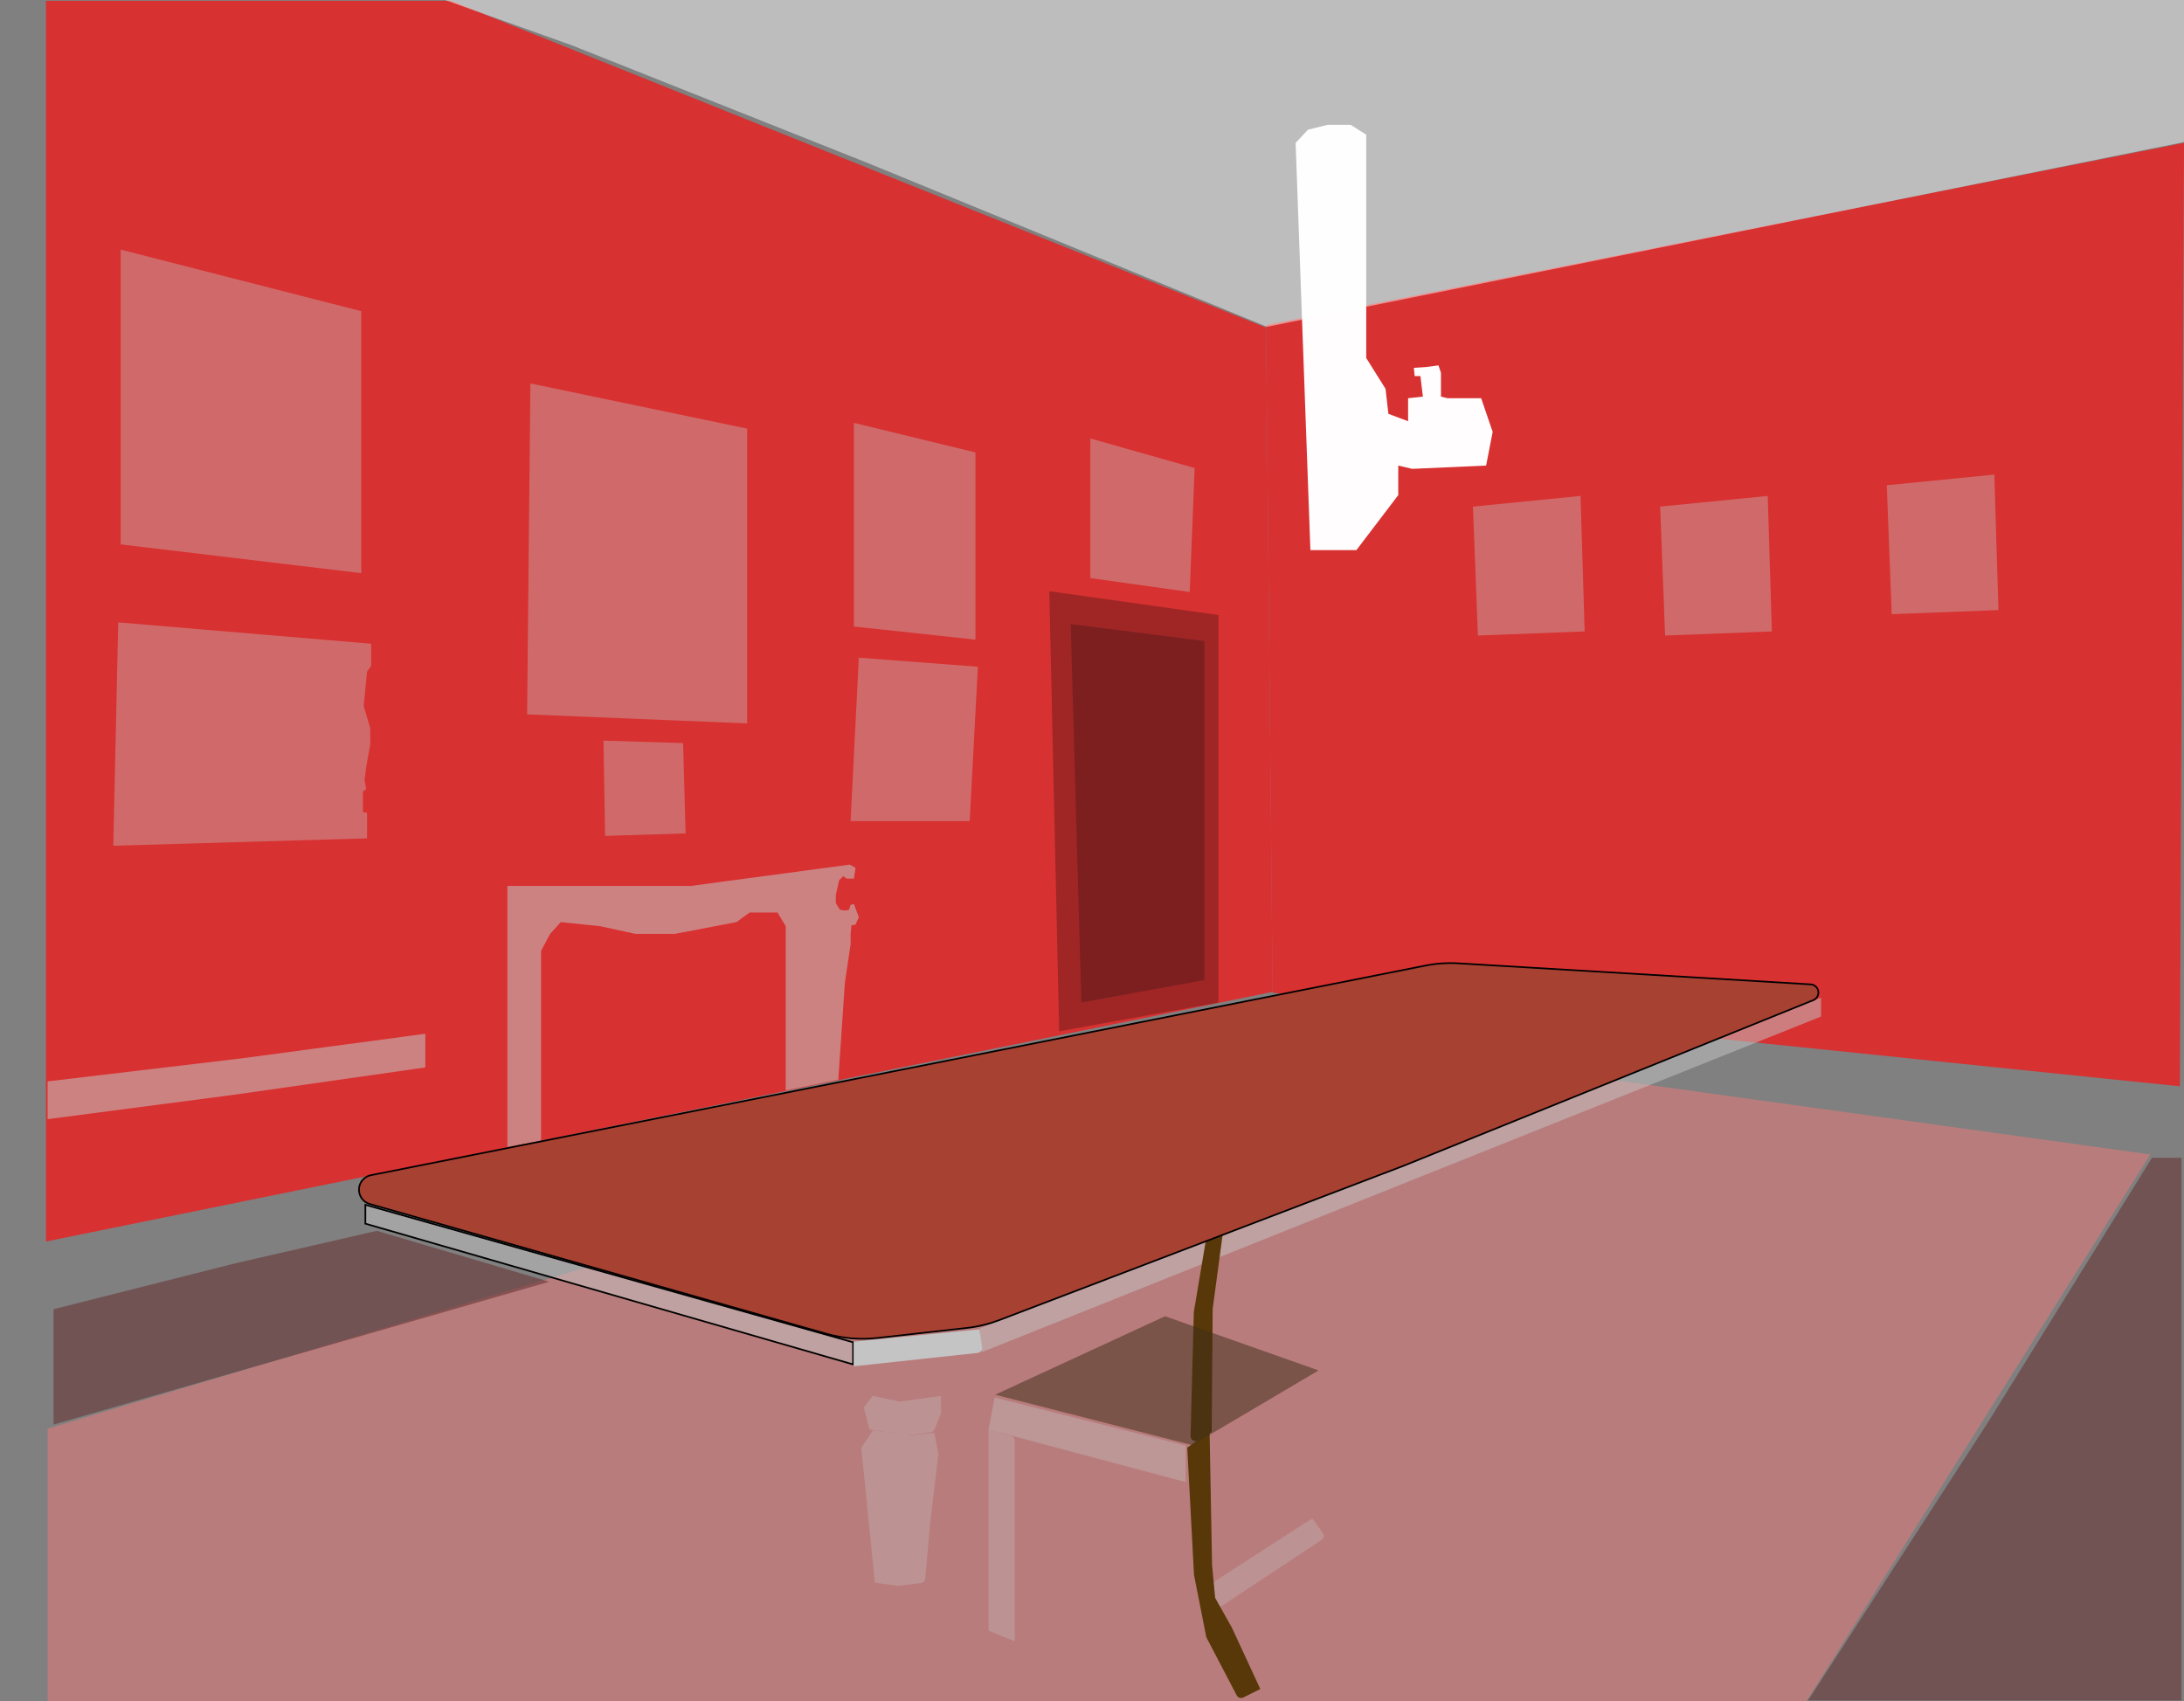 <svg width="1330" height="1036" viewBox="0 0 1330 1036" fill="none" xmlns="http://www.w3.org/2000/svg">
<rect x="0" y="0" width="1330" height="1036" fill="#808080" stroke="none"/>
<path d="M29 870L815.5 634.5L1309.5 703L1100 1036H29V870Z" fill="#B97C7C"/>
<path d="M28 0.5H274.5L771 199.5L775 604L28 756V0.5Z" fill="#D83131"/>
<path d="M1330 87L771 198L775 604.5L1327.5 661.5L1330 87Z" fill="#D83131"/>
<path d="M271 0H1330V86.5L771.5 199L529 99.5L348 27.5L271 0Z" fill="white" fill-opacity="0.48"/>
<path d="M897 308.5L962.5 302L965 384.5L900 387L897 308.5Z" fill="#C4C4C4" fill-opacity="0.39"/>
<path d="M1011 308.5L1076.5 302L1079 384.5L1014 387L1011 308.5Z" fill="#C4C4C4" fill-opacity="0.39"/>
<path d="M1149 295.5L1214.5 289L1217 371.5L1152 374L1149 295.5Z" fill="#C4C4C4" fill-opacity="0.39"/>
<path d="M523 400.5L595.5 406L590.5 500H518L523 400.5Z" fill="#C4C4C4" fill-opacity="0.39"/>
<path d="M367.5 451L416 452.5L417.5 507.5L368.5 509L367.5 451Z" fill="#C4C4C4" fill-opacity="0.39"/>
<path d="M639 360L742 374.5V610.5L645 628L639 360Z" fill="#481616" fill-opacity="0.39"/>
<path d="M652 380L733.5 390.336V596.836L658.5 610.499L652 380Z" fill="#481616" fill-opacity="0.39" id='dining-room-door'/>
<path d="M664 267L727.5 285L724.5 360.5L664 352V267Z" fill="#C4C4C4" fill-opacity="0.39"/>
<path d="M520 257.5L594 275.5V389.5L520 381.5V257.5Z" fill="#C4C4C4" fill-opacity="0.39"/>
<path d="M323 233.5L455 261V440.5L321 435L323 233.5Z" fill="#C4C4C4" fill-opacity="0.39"/>
<path d="M73.5 152L220 189.5V349L73.5 331.5V152Z" fill="#C4C4C4" fill-opacity="0.39"/>
<path d="M72 379L226 392V405.5L223.5 409L221.5 430L225.5 443.5V453L223 467L222 475L223 480.5L221 482V489V494.5L223.5 495V510.5L69 515L72 379Z" fill="#C4C4C4" fill-opacity="0.39"/>
<path d="M222.5 745.124V733.66L519.5 817.379V830.835L222.5 745.124Z" fill="#C4C4C4" fill-opacity="0.52" stroke="black"/>
<path d="M1109 607.5L596.565 808.958L597.815 823.404L1109 619.001L1109 607.5Z" fill="#C4C4C4" fill-opacity="0.52"/>
<path d="M519.845 817L596.5 809.5L598.061 820.427C598.301 822.107 597.101 823.651 595.413 823.834L519.845 831.999L519.845 817Z" fill="#C4C4C4"/>
<path d="M734.472 966.342L799.161 924.539L805.557 933.534C806.541 934.917 806.182 936.84 804.766 937.776L741.347 979.673L734.472 966.342Z" fill="#C4C4C4" fill-opacity="0.31"/>
<path d="M601.999 993L602 870.5L615.811 874.385C617.105 874.749 617.999 875.929 617.999 877.273L617.999 999.5L601.999 993Z" fill="#C4C4C4" fill-opacity="0.31"/>
<path d="M736.613 871.998L738.115 952.991L739.997 973L750.116 990.991L767.501 1028.5L757.135 1033.68C755.672 1034.41 753.893 1033.84 753.135 1032.39L734.616 996.991L727.116 958.991L723.004 881.485L736.613 871.998Z" fill="#583808"/>
<path d="M748.497 722.501L738.496 797.001L737.887 871.998L729.6 877.097C727.571 878.345 724.967 876.845 725.029 874.464L726.998 799.001L739.997 721.499L748.497 722.501Z" fill="#583808"/>
<path d="M531.5 849.996L548 853.498L573 849.997L573 860.689L569.153 870.36C568.75 871.372 567.83 872.086 566.749 872.226L553 874L529.5 870.5L526 857L531.5 849.996Z" fill="#C4C4C4" fill-opacity="0.31"/>
<path d="M531.5 871L553.5 874L569 872.5L571.498 885.312L566.499 927L563.467 961.309C563.342 962.723 562.244 963.856 560.834 964.024L546.499 965.735L532.753 963.735L524.499 881.622L531.5 871Z" fill="#C4C4C4" fill-opacity="0.31"/>
<path d="M606 849.28L709.5 801.5L803 834.5L726 880L606 849.28Z" fill="#3F2D19" fill-opacity="0.51"/>
<path d="M605.718 851L722.088 880.293L722.088 902.5L602 870.5L605.718 851Z" fill="#C4C4C4" fill-opacity="0.37"/>
<path d="M29 658.5L147 644.5L259 629.5V650L143.5 666.5L29 681.5V658.5Z" fill="#C4C4C4" fill-opacity="0.55"/>
<path d="M309 539.5H364.75H420.5L517.5 526.5L521 528.5L520 535H515.5L513.5 533.5L511 536L509 545V550L511.5 554L515 554.5L517 554L518 551L519 550.75L520 550.5L523 558.5L521 563L518.5 563.5L518 568.673V575L514.5 598.5L510.5 657.5L478.5 664V564L473.5 555.663H456.5L448.5 561.5L411.02 568.673H387L365.5 564L341.5 561.5L335 568.673L329.5 579V626V694.5L309 698.5V539.5Z" fill="#C4C4C4" fill-opacity="0.55"/>
<path d="M1328.5 705V1035.5H1101L1211 865.5L1310.5 705H1328.5Z" fill="#6A3636" fill-opacity="0.6"/>
<path d="M334.5 780.5L32.595 867.5L32.595 797.231L144.025 769.098L229.5 749.5L334.5 780.5Z" fill="#6A3636" fill-opacity="0.6"/>
<path d="M789 87L796.5 79L808.5 76H822.5L832 82V218L843.75 236.75L845.5 252L857.5 256.5V242.5L866.5 241.5L865 229H861.5L861 224L868.5 223.5L876 222.5L877.5 227V241.5L881.5 242.5H889H902L909 263L905 283.5L860 285.5L851.5 283.5V301.5L826 335H798L789 87Z" fill="white" fill-opacity="0.99"/>
<path d="M503.375 812.203L225.173 733.163C217.873 731.089 216.235 721.481 222.434 717.105C223.467 716.377 224.64 715.873 225.88 715.626L867.906 588.006C874.608 586.674 881.453 586.206 888.273 586.614L1102.65 599.419C1103.53 599.472 1104.39 599.759 1105.13 600.25C1108.47 602.479 1107.95 607.541 1104.23 609.047L854.5 710L608.514 803.87C602.197 806.28 595.6 807.88 588.88 808.631L534.127 814.753C523.808 815.907 513.363 815.04 503.375 812.203Z" fill="#A74132" stroke="black"/>
</svg>
